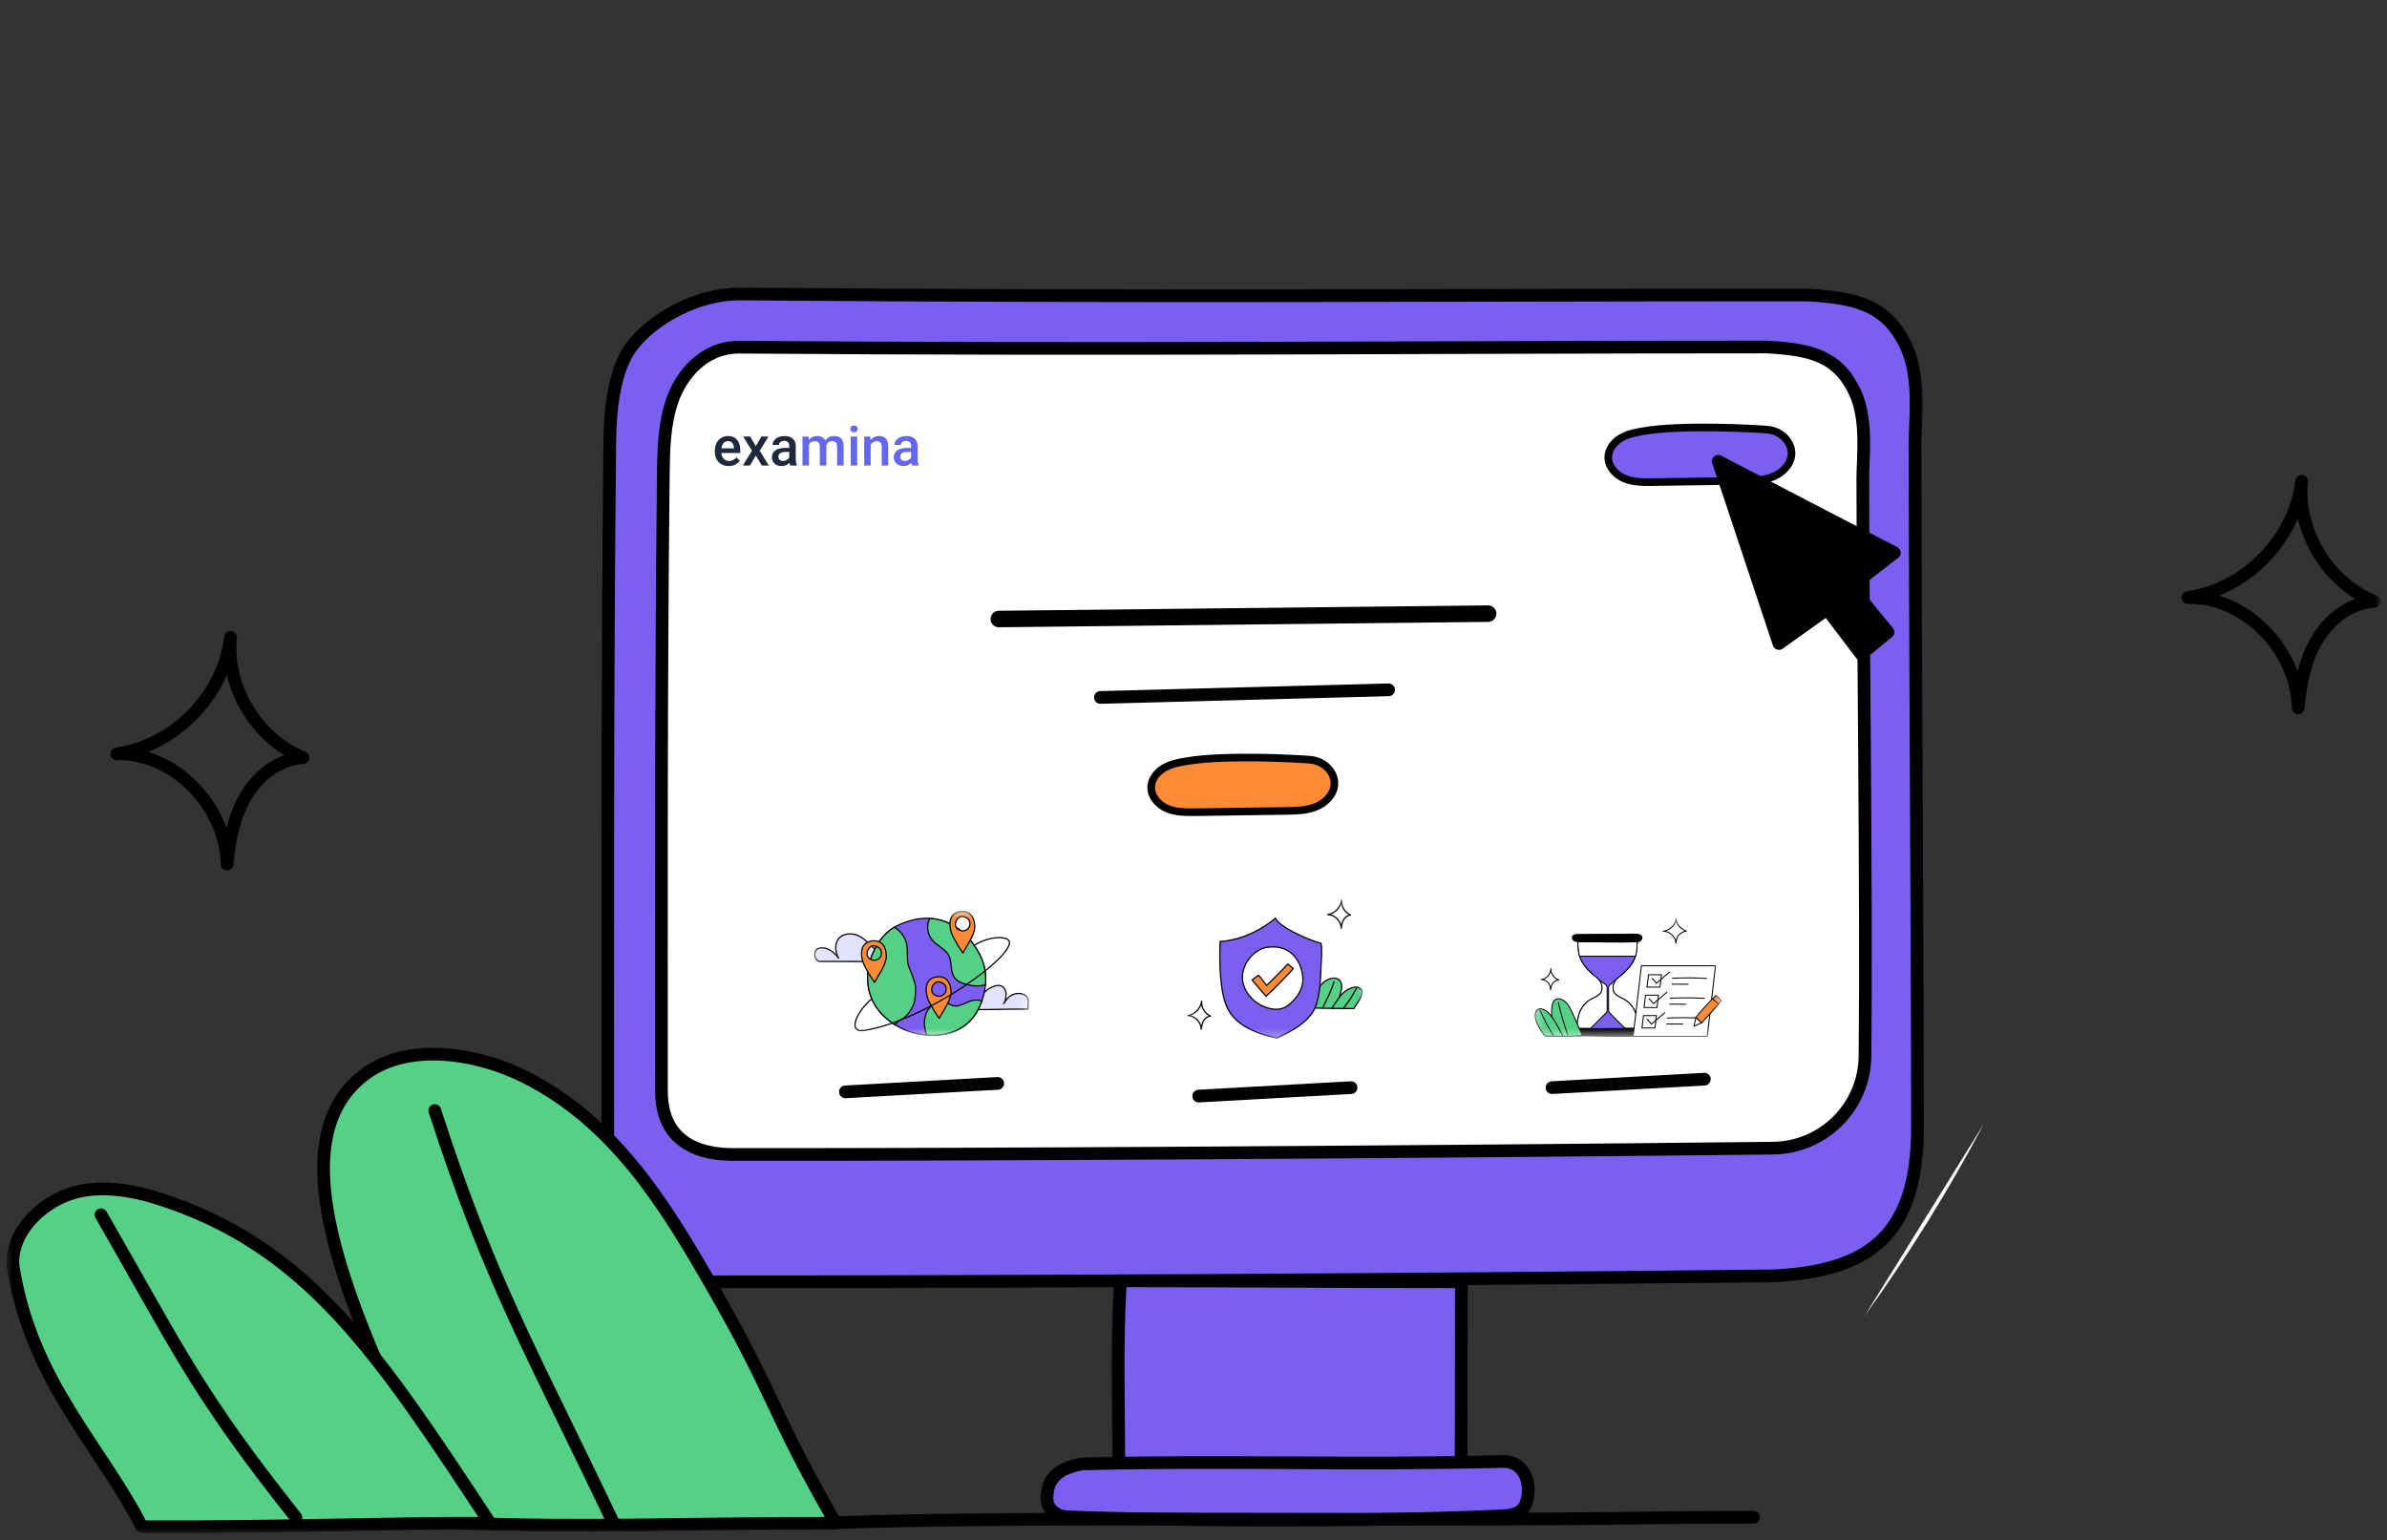 <svg width="282" height="182" viewBox="0 0 282 182" fill="none" xmlns="http://www.w3.org/2000/svg">
<rect x="0" y="0" width="282" height="182" fill="#333333" stroke="none"/>
<g clip-path="url(#clip0_4878_12051)">
<mask id="mask0_4878_12051" style="mask-type:luminance" maskUnits="userSpaceOnUse" x="0" y="0" width="282" height="182">
<path d="M281.226 0.859H0.774V181.14H281.226V0.859Z" fill="white"/>
</mask>
<g mask="url(#mask0_4878_12051)">
<path d="M209.591 150.734C160.805 151.272 115.591 151.441 83.57 151.441C75.688 151.441 71.799 146.571 71.799 137.636C71.799 114.652 71.728 80.308 72.045 51.971C72.083 48.55 72.537 43.74 74.58 40.997C77.115 37.594 82.43 34.736 87.298 34.736C136.746 35.122 168.962 34.846 213.469 34.846C219.315 35.187 222.96 36.042 225.231 40.997C226.901 44.642 226.237 49.739 226.237 52.368C226.237 68.169 226.532 114.469 226.532 133.195C226.532 146.242 220.51 150.167 209.591 150.734Z" fill="#7B5FF1" stroke="#010101" stroke-width="1.5" stroke-linecap="round" stroke-linejoin="round"/>
<path d="M258.471 70.603C265.298 69.639 271.106 63.7 271.917 56.853C271.338 62.749 274.993 68.814 280.477 71.058C277.669 71.216 275.184 73.151 273.745 75.567C272.306 77.984 271.769 80.829 271.505 83.627C271.355 76.688 265.155 70.43 258.471 70.603Z" stroke="#010101" stroke-width="1.5" stroke-linecap="round" stroke-linejoin="round"/>
<path d="M13.793 89.059C20.62 88.097 26.428 82.157 27.239 75.311C26.66 81.207 30.316 87.272 35.8 89.514C32.992 89.674 30.506 91.609 29.067 94.025C27.628 96.441 27.091 99.285 26.828 102.085C26.677 95.144 20.477 88.886 13.793 89.059Z" stroke="#010101" stroke-width="1.5" stroke-linecap="round" stroke-linejoin="round"/>
<path d="M98.734 179.973C91.048 166.646 91.689 165.111 84.003 151.785C78.623 142.455 72.656 132.575 61.992 127.227C56.239 124.342 48.356 123.222 43.378 126.737C31.764 134.939 41.83 156.624 53.533 179.945C71.317 180.511 77.663 179.973 98.734 179.973Z" fill="#55D087" stroke="#010101" stroke-width="1.5" stroke-linecap="round" stroke-linejoin="round"/>
<path d="M51.368 131.207C57.887 151.481 63.192 160.4 72.487 179.973" stroke="#010101" stroke-width="1.5" stroke-linecap="round" stroke-linejoin="round"/>
<path d="M57.901 179.973C44.727 159.992 36.393 147.11 18.436 141.522C14.916 140.427 10.869 139.928 7.591 141.31C3.883 142.873 1.016 146.45 1.6 149.941C3.84 163.33 11.804 170.716 16.77 180.38C32.794 180.463 45.782 179.91 57.901 179.973Z" fill="#55D087" stroke="#010101" stroke-width="1.5" stroke-linecap="round" stroke-linejoin="round"/>
<path d="M11.935 143.521C21.076 159.404 23.264 164.553 34.956 179.277" stroke="#010101" stroke-width="1.5" stroke-linecap="round" stroke-linejoin="round"/>
<path d="M172.62 173.316C172.62 165.296 172.647 159.535 172.647 151.44C157.1 151.44 146.625 151.326 132.367 151.326C131.905 159.154 132.171 165.172 132.171 172.953C149.63 173.545 161.895 173.856 172.62 173.316Z" fill="#7B5FF1" stroke="#010101" stroke-width="1.5" stroke-linecap="round" stroke-linejoin="round"/>
<path d="M177.826 172.662C159.984 173.122 144.512 172.528 127.894 172.956C127.145 173.093 126.395 173.27 125.714 173.609C125.033 173.948 124.419 174.464 124.077 175.144C123.848 175.601 123.749 176.113 123.708 176.623C123.681 176.956 123.678 177.296 123.769 177.618C123.994 178.417 124.77 178.962 125.578 179.153C126.528 179.377 156.774 180.06 177.514 179.094C178.362 179.054 179.291 178.925 179.868 178.302C180.214 177.928 180.374 177.42 180.467 176.919C180.805 175.084 180.098 172.861 177.828 172.662H177.826Z" fill="#7B5FF1" stroke="#010101" stroke-width="1.5" stroke-linecap="round" stroke-linejoin="round"/>
<path d="M209.467 135.651C166.361 136.126 115.531 136.429 87.239 136.395C85.769 136.393 78.145 136.812 78.145 128.917C78.145 108.609 78.082 81.284 78.362 56.246C78.396 53.224 78.44 50.139 79.436 47.285C80.432 44.431 83.033 41.018 87.333 41.018C131.023 41.359 169.465 40.996 208.79 40.996C213.955 41.297 217.176 42.053 219.182 46.431C220.657 49.651 220.071 54.155 220.071 56.478C220.071 70.44 220.532 106.244 220.331 124.783C220.266 130.761 215.445 135.585 209.467 135.651Z" fill="white" stroke="#010101" stroke-width="1.5" stroke-linecap="round" stroke-linejoin="round"/>
<path d="M118 73.134C137.269 72.922 156.537 72.712 175.807 72.5" stroke="#010101" stroke-width="1.95" stroke-linecap="round" stroke-linejoin="round"/>
<path d="M130 82.402C141.352 82.101 152.704 81.801 164.056 81.5" stroke="#010101" stroke-width="1.5" stroke-linecap="round" stroke-linejoin="round"/>
<path d="M194.211 50.927C193.283 51.083 192.336 51.262 191.521 51.733C190.706 52.204 190.036 53.029 190.001 53.97C189.96 55.11 190.869 56.112 191.924 56.547C192.979 56.982 194.157 56.972 195.298 56.957C198.848 56.907 202.398 56.856 205.948 56.807C207.133 56.79 208.349 56.767 209.45 56.328C210.551 55.889 211.529 54.935 211.642 53.754C211.772 52.383 210.591 50.925 208.785 50.762C207.413 50.639 198.765 50.157 194.211 50.927Z" fill="#7B5FF1" stroke="#010101" stroke-width="0.9" stroke-linecap="round" stroke-linejoin="round"/>
<path d="M86.09 55.064C85.837 55.064 85.608 55.023 85.403 54.94C85.201 54.856 85.028 54.739 84.885 54.589C84.743 54.439 84.635 54.263 84.559 54.061C84.483 53.858 84.445 53.64 84.445 53.406V53.279C84.445 53.011 84.484 52.769 84.562 52.551C84.64 52.334 84.749 52.149 84.888 51.995C85.027 51.839 85.192 51.719 85.381 51.637C85.571 51.555 85.777 51.514 85.998 51.514C86.243 51.514 86.457 51.555 86.641 51.637C86.824 51.719 86.976 51.835 87.096 51.985C87.219 52.133 87.309 52.309 87.368 52.514C87.43 52.718 87.46 52.944 87.46 53.191V53.517H84.815V52.969H86.707V52.909C86.703 52.772 86.675 52.643 86.625 52.523C86.576 52.403 86.501 52.306 86.4 52.232C86.299 52.158 86.164 52.121 85.995 52.121C85.869 52.121 85.756 52.149 85.657 52.203C85.56 52.256 85.478 52.333 85.413 52.434C85.348 52.536 85.297 52.658 85.261 52.801C85.227 52.943 85.21 53.102 85.21 53.279V53.406C85.21 53.556 85.231 53.695 85.271 53.824C85.313 53.95 85.374 54.061 85.454 54.156C85.534 54.251 85.631 54.325 85.745 54.38C85.859 54.433 85.989 54.459 86.134 54.459C86.318 54.459 86.481 54.422 86.625 54.349C86.768 54.275 86.893 54.17 86.998 54.035L87.4 54.425C87.326 54.532 87.23 54.636 87.112 54.735C86.994 54.832 86.85 54.911 86.679 54.972C86.51 55.033 86.314 55.064 86.09 55.064ZM88.637 51.577L89.289 52.713L89.954 51.577H90.792L89.754 53.257L90.833 55.001H89.995L89.299 53.817L88.602 55.001H87.761L88.837 53.257L87.802 51.577H88.637ZM93.244 54.314V52.681C93.244 52.559 93.222 52.453 93.178 52.365C93.133 52.276 93.066 52.208 92.975 52.159C92.886 52.111 92.775 52.086 92.64 52.086C92.515 52.086 92.408 52.108 92.317 52.15C92.226 52.192 92.156 52.249 92.105 52.321C92.054 52.392 92.029 52.474 92.029 52.564H91.27C91.27 52.429 91.302 52.298 91.368 52.172C91.433 52.045 91.528 51.932 91.653 51.833C91.777 51.734 91.926 51.656 92.099 51.599C92.272 51.542 92.466 51.514 92.681 51.514C92.938 51.514 93.166 51.557 93.364 51.643C93.565 51.73 93.722 51.861 93.836 52.036C93.952 52.209 94.01 52.426 94.01 52.688V54.209C94.01 54.366 94.02 54.506 94.041 54.63C94.065 54.753 94.097 54.859 94.139 54.95V55.001H93.358C93.322 54.918 93.294 54.814 93.273 54.687C93.254 54.559 93.244 54.434 93.244 54.314ZM93.355 52.919L93.361 53.39H92.814C92.672 53.39 92.548 53.404 92.44 53.431C92.333 53.456 92.243 53.494 92.171 53.545C92.1 53.596 92.046 53.657 92.01 53.728C91.974 53.8 91.956 53.882 91.956 53.972C91.956 54.063 91.977 54.146 92.02 54.222C92.062 54.296 92.123 54.354 92.203 54.396C92.285 54.438 92.385 54.459 92.501 54.459C92.657 54.459 92.793 54.428 92.909 54.364C93.027 54.299 93.12 54.22 93.187 54.127C93.255 54.032 93.29 53.943 93.295 53.858L93.541 54.197C93.516 54.283 93.473 54.376 93.412 54.475C93.351 54.574 93.27 54.669 93.171 54.76C93.074 54.849 92.957 54.921 92.82 54.978C92.685 55.035 92.529 55.064 92.352 55.064C92.128 55.064 91.929 55.02 91.754 54.931C91.579 54.84 91.442 54.719 91.343 54.567C91.243 54.413 91.194 54.239 91.194 54.045C91.194 53.864 91.228 53.703 91.295 53.564C91.365 53.423 91.466 53.305 91.599 53.21C91.734 53.115 91.898 53.043 92.092 52.995C92.286 52.944 92.508 52.919 92.757 52.919H93.355Z" fill="#1E293B"/>
<path d="M95.57 52.272V55H94.807V51.576H95.525L95.57 52.272ZM95.446 53.161L95.187 53.158C95.187 52.922 95.216 52.703 95.275 52.503C95.335 52.303 95.421 52.129 95.535 51.981C95.649 51.831 95.79 51.716 95.959 51.636C96.13 51.554 96.327 51.513 96.55 51.513C96.707 51.513 96.849 51.536 96.978 51.582C97.109 51.627 97.221 51.697 97.316 51.794C97.413 51.891 97.487 52.016 97.538 52.168C97.59 52.32 97.617 52.503 97.617 52.718V55H96.854V52.785C96.854 52.618 96.829 52.487 96.778 52.392C96.73 52.297 96.659 52.23 96.566 52.19C96.476 52.148 96.367 52.127 96.24 52.127C96.097 52.127 95.975 52.154 95.873 52.209C95.774 52.264 95.693 52.339 95.63 52.434C95.567 52.529 95.52 52.638 95.491 52.763C95.461 52.887 95.446 53.02 95.446 53.161ZM97.569 52.959L97.212 53.038C97.212 52.831 97.24 52.636 97.297 52.453C97.356 52.267 97.442 52.105 97.553 51.965C97.667 51.824 97.808 51.713 97.974 51.633C98.141 51.553 98.332 51.513 98.547 51.513C98.722 51.513 98.878 51.537 99.015 51.586C99.154 51.632 99.273 51.706 99.37 51.807C99.467 51.908 99.541 52.04 99.591 52.203C99.642 52.363 99.667 52.557 99.667 52.785V55H98.901V52.782C98.901 52.609 98.876 52.475 98.826 52.38C98.777 52.285 98.707 52.219 98.617 52.184C98.526 52.146 98.417 52.127 98.291 52.127C98.173 52.127 98.068 52.149 97.978 52.193C97.889 52.235 97.814 52.295 97.753 52.373C97.692 52.449 97.645 52.537 97.614 52.636C97.584 52.735 97.569 52.843 97.569 52.959ZM101.268 51.576V55H100.503V51.576H101.268ZM100.452 50.678C100.452 50.562 100.49 50.465 100.566 50.39C100.644 50.312 100.751 50.273 100.889 50.273C101.024 50.273 101.13 50.312 101.208 50.39C101.286 50.465 101.325 50.562 101.325 50.678C101.325 50.791 101.286 50.886 101.208 50.962C101.13 51.038 101.024 51.076 100.889 51.076C100.751 51.076 100.644 51.038 100.566 50.962C100.49 50.886 100.452 50.791 100.452 50.678ZM102.86 52.307V55H102.097V51.576H102.815L102.86 52.307ZM102.724 53.161L102.477 53.158C102.479 52.916 102.513 52.693 102.578 52.49C102.646 52.288 102.738 52.114 102.857 51.968C102.977 51.823 103.12 51.711 103.287 51.633C103.454 51.553 103.639 51.513 103.844 51.513C104.008 51.513 104.157 51.536 104.29 51.582C104.425 51.627 104.54 51.7 104.635 51.801C104.732 51.902 104.806 52.034 104.856 52.196C104.907 52.357 104.932 52.554 104.932 52.788V55H104.167V52.785C104.167 52.62 104.142 52.49 104.094 52.396C104.047 52.298 103.979 52.23 103.888 52.19C103.799 52.148 103.689 52.127 103.556 52.127C103.425 52.127 103.308 52.154 103.205 52.209C103.101 52.264 103.014 52.339 102.942 52.434C102.872 52.529 102.819 52.638 102.781 52.763C102.743 52.887 102.724 53.02 102.724 53.161ZM107.641 54.313V52.68C107.641 52.558 107.619 52.453 107.574 52.364C107.53 52.275 107.462 52.207 107.372 52.158C107.283 52.11 107.171 52.086 107.036 52.086C106.912 52.086 106.804 52.107 106.714 52.149C106.623 52.191 106.552 52.248 106.502 52.32C106.451 52.391 106.426 52.473 106.426 52.563H105.666C105.666 52.428 105.699 52.297 105.764 52.171C105.83 52.044 105.925 51.931 106.049 51.832C106.174 51.733 106.322 51.655 106.495 51.598C106.668 51.541 106.862 51.513 107.077 51.513C107.335 51.513 107.563 51.556 107.761 51.642C107.961 51.729 108.118 51.86 108.232 52.035C108.348 52.208 108.406 52.425 108.406 52.687V54.209C108.406 54.365 108.417 54.505 108.438 54.629C108.461 54.752 108.494 54.858 108.536 54.949V55H107.755C107.719 54.917 107.69 54.813 107.669 54.686C107.65 54.558 107.641 54.433 107.641 54.313ZM107.751 52.918L107.758 53.389H107.21C107.069 53.389 106.945 53.403 106.837 53.43C106.729 53.456 106.64 53.493 106.568 53.544C106.496 53.595 106.443 53.656 106.407 53.728C106.371 53.799 106.353 53.881 106.353 53.971C106.353 54.062 106.374 54.145 106.416 54.221C106.458 54.295 106.52 54.353 106.6 54.395C106.682 54.438 106.781 54.459 106.897 54.459C107.053 54.459 107.189 54.427 107.305 54.364C107.423 54.298 107.516 54.219 107.584 54.126C107.651 54.031 107.687 53.942 107.691 53.857L107.938 54.196C107.913 54.282 107.87 54.375 107.808 54.474C107.747 54.574 107.667 54.668 107.568 54.759C107.471 54.848 107.354 54.92 107.217 54.977C107.082 55.034 106.926 55.063 106.748 55.063C106.525 55.063 106.325 55.019 106.15 54.93C105.975 54.839 105.838 54.718 105.739 54.566C105.64 54.412 105.59 54.238 105.59 54.044C105.59 53.863 105.624 53.702 105.692 53.563C105.761 53.422 105.862 53.304 105.995 53.209C106.13 53.114 106.295 53.042 106.489 52.994C106.683 52.943 106.904 52.918 107.153 52.918H107.751Z" fill="#6366F1"/>
<path d="M234.36 132.803C230.194 140.67 225.487 148.251 220.285 155.475L234.36 132.803Z" fill="white"/>
<path d="M140.211 89.927C139.283 90.083 138.336 90.262 137.521 90.733C136.706 91.204 136.036 92.029 136.001 92.97C135.96 94.11 136.869 95.112 137.924 95.547C138.979 95.982 140.157 95.972 141.298 95.957C144.848 95.907 148.398 95.856 151.948 95.807C153.133 95.79 154.349 95.767 155.45 95.328C156.551 94.889 157.529 93.935 157.642 92.754C157.772 91.383 156.591 89.925 154.785 89.762C153.413 89.639 144.765 89.157 140.211 89.927Z" fill="#FF8B37" stroke="#010101" stroke-width="0.9" stroke-linecap="round" stroke-linejoin="round"/>
<path d="M223.796 65.303L218.685 69.266C220.081 71.158 221.614 72.883 223.049 74.686C221.99 75.55 220.93 76.414 219.871 77.278C218.332 75.212 215.84 71.983 215.84 71.983L210.166 76.03L203 54.5C203 54.5 216.673 61.656 223.797 65.304L223.796 65.303Z" fill="#010101" stroke="#010101" stroke-width="1.5" stroke-linecap="round" stroke-linejoin="round"/>
<path d="M97.351 179.974C112.088 179.282 143.091 179.504 163.509 179.504C192.978 179.504 193.523 179.254 207.17 179.254" stroke="#010101" stroke-width="1.5" stroke-linecap="round" stroke-linejoin="round"/>
<mask id="mask1_4878_12051" style="mask-type:luminance" maskUnits="userSpaceOnUse" x="96" y="107" width="26" height="16">
<path d="M121.563 107.607H96.18V122.393H121.563V107.607Z" fill="white"/>
</mask>
<g mask="url(#mask1_4878_12051)">
<path d="M121.427 119.22C121.477 118.761 121.6 118.076 121.263 117.719C120.894 117.329 120.187 117.284 119.664 117.506C119.142 117.728 118.851 118.141 118.577 118.585C118.777 118.274 118.823 117.941 118.852 117.586C118.888 117.12 118.677 116.56 118.152 116.447C117.929 116.399 117.691 116.444 117.475 116.514C116.826 116.726 116.297 117.159 115.901 117.652C115.505 118.145 115.103 118.812 114.851 119.287C117.31 119.287 118.584 119.22 121.427 119.22Z" fill="#E3E3FF" stroke="#010101" stroke-width="0.145" stroke-linecap="round" stroke-linejoin="round"/>
<path d="M104.792 113.606C104.266 113.074 103.649 112.451 103.123 111.919C102.556 111.346 101.965 110.757 101.211 110.476C100.457 110.196 99.491 110.315 99.021 110.97C98.564 111.606 98.718 112.501 99.059 113.207C98.578 112.502 97.798 111.907 96.951 111.99C96.825 112.002 96.698 112.03 96.59 112.095C96.344 112.241 96.237 112.554 96.254 112.841C96.272 113.127 96.393 113.396 96.744 113.589C99.867 113.589 101.034 113.606 104.792 113.606Z" fill="#E3E3FF" stroke="#010101" stroke-width="0.145" stroke-linecap="round" stroke-linejoin="round"/>
<path d="M116.423 116.34C116.366 116.993 116.219 117.636 116.003 118.242C115.837 118.707 115.631 119.151 115.391 119.561C115.015 120.205 113.916 121.823 111.35 122.226C110.728 122.323 110.096 122.345 109.47 122.295C108.138 122.191 106.83 121.762 105.7 121.051C105.464 120.901 105.237 120.741 105.018 120.568C104.272 119.98 103.626 119.254 103.185 118.412C102.173 116.482 102.343 114.057 103.358 112.129C103.9 111.099 104.653 110.133 105.656 109.551C105.734 109.505 105.815 109.461 105.897 109.42C107.359 108.69 108.676 108.435 109.843 108.501C113.262 108.699 115.386 111.667 116.081 113.552C116.412 114.451 116.509 115.406 116.423 116.34Z" fill="#7B5FF1" stroke="#010101" stroke-width="0.145" stroke-linecap="round" stroke-linejoin="round"/>
<path d="M116.422 116.339C115.714 116.568 114.938 116.5 114.214 116.32C113.656 116.182 113.079 115.954 112.75 115.482C112.235 114.742 112.502 113.685 112.086 112.887C111.685 112.116 110.764 111.78 110.191 111.129C109.759 110.639 109.543 109.966 109.606 109.316C109.635 109.032 109.716 108.755 109.841 108.5C113.261 108.698 115.385 111.666 116.08 113.551C116.411 114.45 116.508 115.405 116.422 116.339Z" fill="#55D087" stroke="#010101" stroke-width="0.145" stroke-linecap="round" stroke-linejoin="round"/>
<path d="M116.002 118.242C115.837 118.707 115.63 119.151 115.39 119.561C115.015 120.205 113.915 121.823 111.349 122.226C110.727 122.323 110.095 122.345 109.469 122.295C109.346 121.931 109.256 121.557 109.222 121.174C109.16 120.453 109.318 119.689 109.775 119.127C110.232 118.565 111.018 118.249 111.711 118.458C112.048 118.56 112.347 118.774 112.693 118.835C113.382 118.959 114.011 118.465 114.679 118.257C115.109 118.122 115.569 118.126 116.002 118.242Z" fill="#55D087" stroke="#010101" stroke-width="0.145" stroke-linecap="round" stroke-linejoin="round"/>
<path d="M107.905 118.739C107.156 120.395 106.353 120.411 106.096 120.704C105.979 120.837 105.845 120.95 105.7 121.05C105.464 120.9 105.237 120.74 105.018 120.567C104.272 119.979 103.626 119.253 103.185 118.411C102.173 116.481 102.343 114.056 103.358 112.128C103.9 111.098 104.653 110.132 105.656 109.55C106.406 110.004 106.979 110.759 107.132 111.624C107.3 112.568 107.031 113.604 107.464 114.46C107.67 114.868 108.021 115.918 108.128 116.363C108.249 116.859 108.115 118.274 107.905 118.739Z" fill="#55D087" stroke="#010101" stroke-width="0.145" stroke-linecap="round" stroke-linejoin="round"/>
<path d="M113.592 107.685C111.727 107.819 112.204 109.895 112.563 110.607C112.787 111.051 113.236 111.835 113.499 112.213C113.586 112.337 113.673 112.462 113.759 112.587C114.013 112.137 114.31 111.674 114.574 111.194C114.833 110.722 115.064 110.223 115.149 109.691C115.204 109.341 115.145 107.573 113.592 107.685ZM114.558 109.375C114.485 109.644 114.262 109.864 113.995 109.945C113.728 110.026 113.426 109.97 113.198 109.81C113.081 109.728 112.982 109.619 112.928 109.487C112.886 109.384 112.873 109.27 112.879 109.159C112.894 108.87 113.031 108.584 113.262 108.41C113.66 108.11 114.142 108.378 114.365 108.57C114.576 108.751 114.63 109.106 114.558 109.375Z" fill="#FF8B37" stroke="#010101" stroke-width="0.145" stroke-linecap="round" stroke-linejoin="round"/>
<path d="M103.147 111.157C101.281 111.291 101.758 113.368 102.117 114.08C102.341 114.524 102.791 115.307 103.053 115.685C103.14 115.81 103.227 115.935 103.313 116.06C103.567 115.609 103.864 115.147 104.128 114.667C104.388 114.194 104.618 113.696 104.703 113.164C104.759 112.814 104.7 111.046 103.147 111.157ZM104.112 112.848C104.04 113.117 103.816 113.337 103.549 113.418C103.282 113.499 102.981 113.443 102.752 113.283C102.636 113.201 102.536 113.091 102.482 112.96C102.44 112.856 102.427 112.743 102.433 112.631C102.448 112.343 102.586 112.056 102.816 111.882C103.214 111.582 103.696 111.851 103.919 112.042C104.131 112.224 104.184 112.578 104.112 112.848Z" fill="#FF8B37" stroke="#010101" stroke-width="0.145" stroke-linecap="round" stroke-linejoin="round"/>
<path d="M110.785 115.407C108.919 115.541 109.397 117.618 109.756 118.329C109.98 118.774 110.429 119.557 110.692 119.935C110.779 120.06 110.865 120.185 110.952 120.31C111.206 119.859 111.502 119.397 111.766 118.917C112.026 118.444 112.257 117.946 112.342 117.414C112.397 117.064 112.339 115.296 110.785 115.407ZM111.751 117.098C111.678 117.367 111.455 117.587 111.188 117.668C110.921 117.749 110.619 117.693 110.391 117.533C110.274 117.451 110.174 117.341 110.121 117.209C110.078 117.106 110.066 116.992 110.072 116.881C110.087 116.593 110.224 116.306 110.455 116.132C110.853 115.832 111.335 116.101 111.558 116.292C111.769 116.474 111.823 116.828 111.751 117.098Z" fill="#FF8B37" stroke="#010101" stroke-width="0.145" stroke-linecap="round" stroke-linejoin="round"/>
<path d="M102.927 118.063C101.323 119.402 99.95 122.094 102.151 121.739C109.514 120.55 120.369 112.608 119.167 111.089C118.828 110.661 116.942 110.528 115.091 111.694" stroke="#010101" stroke-width="0.145" stroke-linecap="round" stroke-linejoin="round"/>
</g>
<path d="M99.871 129C105.871 128.666 111.871 128.334 117.871 128" stroke="#010101" stroke-width="1.5" stroke-linecap="round" stroke-linejoin="round"/>
<mask id="mask2_4878_12051" style="mask-type:luminance" maskUnits="userSpaceOnUse" x="140" y="106" width="21" height="17">
<path d="M160.994 106.281H140.231V122.718H160.994V106.281Z" fill="white"/>
</mask>
<g mask="url(#mask2_4878_12051)">
<path d="M156.842 108.056C157.686 107.937 158.404 107.203 158.504 106.356C158.433 107.085 158.884 107.835 159.562 108.112C159.215 108.132 158.908 108.371 158.73 108.669C158.552 108.968 158.486 109.32 158.453 109.666C158.435 108.808 157.668 108.034 156.842 108.056Z" stroke="#010101" stroke-width="0.145" stroke-linecap="round" stroke-linejoin="round"/>
<path d="M140.304 119.992C141.147 119.873 141.865 119.139 141.966 118.293C141.894 119.022 142.346 119.771 143.023 120.049C142.676 120.068 142.369 120.307 142.191 120.606C142.014 120.905 141.947 121.256 141.915 121.602C141.896 120.745 141.13 119.971 140.304 119.992Z" stroke="#010101" stroke-width="0.145" stroke-linecap="round" stroke-linejoin="round"/>
<path d="M154.449 119.07C154.941 118.229 154.978 118.1 155.47 117.259C155.815 116.671 156.198 116.048 156.897 115.72C157.274 115.543 157.794 115.481 158.127 115.711C158.905 116.247 158.375 117.667 157.629 119.14C156.741 119.14 155.778 119.117 154.449 119.07Z" fill="#55D087" stroke="#010101" stroke-width="0.145" stroke-linecap="round" stroke-linejoin="round"/>
<path d="M157.604 115.985C157.197 117.27 156.857 117.832 156.266 119.069" stroke="#010101" stroke-width="0.145" stroke-linecap="round" stroke-linejoin="round"/>
<path d="M157.34 119.136C158.187 117.878 158.613 117.018 159.794 116.683C160.025 116.617 160.292 116.59 160.511 116.682C160.758 116.786 160.952 117.018 160.917 117.24C160.785 118.09 160.268 118.552 159.951 119.162C158.891 119.148 158.141 119.147 157.34 119.136Z" fill="#55D087" stroke="#010101" stroke-width="0.145" stroke-linecap="round" stroke-linejoin="round"/>
<path d="M160.226 116.817C159.641 117.819 159.503 118.145 158.747 119.069" stroke="#010101" stroke-width="0.145" stroke-linecap="round" stroke-linejoin="round"/>
<path d="M156.055 111.446C154.082 110.91 150.935 109.323 150.687 108.476C148.471 110.331 145.898 111.168 144.145 111.225C144.039 113.649 144.102 117.434 145.095 119.282C145.78 120.555 147.072 121.397 148.416 121.929C149.219 122.247 150.059 122.473 150.868 122.649C152.448 121.893 154.095 121.06 155.071 119.605C155.952 118.292 156.018 115.634 156.071 114.054C156.09 113.505 156.232 112.061 156.055 111.446Z" fill="#7B5FF1" stroke="#010101" stroke-width="0.145" stroke-linecap="round" stroke-linejoin="round"/>
<path d="M149.667 111.927C149.016 112.017 148.429 112.393 147.953 112.846C147.126 113.632 146.635 114.807 146.814 115.935C146.892 116.426 147.09 116.895 147.362 117.312C148.003 118.298 149.067 118.997 150.226 119.196C151.567 119.426 152.188 118.776 152.483 118.52C153.264 117.839 153.955 116.808 153.925 115.685C153.887 114.275 153.002 111.467 149.667 111.927Z" fill="white" stroke="#010101" stroke-width="0.145" stroke-linecap="round" stroke-linejoin="round"/>
<path d="M152.785 114.436C151.768 115.577 150.695 116.668 149.572 117.705C149.007 117.057 148.442 116.408 147.937 115.782C148.168 115.543 148.401 115.453 148.69 115.224C148.997 115.559 149.307 116 149.647 116.427C150.49 115.64 151.156 114.899 152.155 113.899C152.363 114.084 152.57 114.269 152.785 114.436Z" fill="#FF8B37" stroke="#010101" stroke-width="0.145" stroke-linecap="round" stroke-linejoin="round"/>
</g>
<path d="M141.613 129.5C147.613 129.166 153.613 128.834 159.613 128.5" stroke="#010101" stroke-width="1.5" stroke-linecap="round" stroke-linejoin="round"/>
<mask id="mask3_4878_12051" style="mask-type:luminance" maskUnits="userSpaceOnUse" x="181" y="108" width="23" height="15">
<path d="M203.405 108.49H181.305V122.51H203.405V108.49Z" fill="white"/>
</mask>
<g mask="url(#mask3_4878_12051)">
<path d="M186.325 121.5C186.283 120.042 186.772 118.632 188.086 117.997C188.884 117.611 189.276 117.355 189.27 116.706C189.261 115.816 188.607 115.469 188.154 115.078C187.37 114.401 186.665 113.508 186.497 112.486C186.441 112.147 186.424 111.598 186.393 111.235H193.435C193.404 111.598 193.387 112.147 193.331 112.486C193.163 113.508 192.458 114.402 191.674 115.078C191.221 115.469 190.567 115.816 190.558 116.706C190.551 117.355 190.944 117.611 191.742 117.997C193.055 118.632 193.545 120.042 193.503 121.5" fill="white"/>
<path d="M186.325 121.5C186.283 120.042 186.772 118.632 188.086 117.997C188.884 117.611 189.276 117.355 189.27 116.706C189.261 115.816 188.607 115.469 188.154 115.078C187.37 114.401 186.665 113.508 186.497 112.486C186.441 112.147 186.424 111.598 186.393 111.235H193.435C193.404 111.598 193.387 112.147 193.331 112.486C193.163 113.508 192.458 114.402 191.674 115.078C191.221 115.469 190.567 115.816 190.558 116.706C190.551 117.355 190.944 117.611 191.742 117.997C193.055 118.632 193.545 120.042 193.503 121.5" stroke="#010101" stroke-width="0.116" stroke-linecap="round" stroke-linejoin="round"/>
<path d="M193.503 121.501H186.326C186.283 120.043 186.773 118.633 188.086 117.998C188.885 117.612 189.277 117.355 189.27 116.707C189.269 116.551 189.247 116.412 189.21 116.287C189.039 115.694 188.528 115.401 188.154 115.078C187.498 114.512 186.896 113.792 186.619 112.973C186.566 112.814 186.524 112.652 186.497 112.487C186.442 112.147 186.424 111.598 186.393 111.236H193.436C193.405 111.598 193.387 112.147 193.332 112.487C193.305 112.652 193.263 112.814 193.21 112.973V112.975C192.932 113.793 192.331 114.512 191.675 115.078C191.302 115.4 190.793 115.693 190.619 116.282C190.582 116.409 190.56 116.549 190.559 116.707C190.552 117.355 190.945 117.612 191.743 117.998C193.056 118.633 193.546 120.043 193.503 121.501Z" fill="white" stroke="#010101" stroke-width="0.116" stroke-linecap="round" stroke-linejoin="round"/>
<path d="M190.375 116.205C190.606 116.029 191.429 115.29 191.674 115.079C192.331 114.512 192.932 113.793 193.209 112.975V112.973H186.619C186.896 113.793 187.498 114.512 188.154 115.079C188.395 115.287 189.221 116.025 189.632 116.286C189.78 116.38 189.869 116.542 189.869 116.717V119.335C189.869 119.467 189.817 119.594 189.723 119.687L187.533 121.878H192.361L190.181 119.698C190.088 119.604 190.035 119.477 190.035 119.345V116.631C190.035 116.44 190.262 116.292 190.375 116.205Z" fill="#7B5FF1" stroke="#010101" stroke-width="0.116" stroke-linecap="round" stroke-linejoin="round"/>
<path d="M193.197 110.367C191.623 110.367 187.945 110.407 186.316 110.407C186.116 110.407 185.884 110.454 185.789 110.629C185.688 110.813 185.815 111.056 186.001 111.154C186.187 111.252 186.374 111.243 186.584 111.243C188.364 111.243 190.968 111.363 193.108 111.268C193.349 111.258 193.638 111.293 193.808 111.122C194.242 110.689 193.833 110.367 193.197 110.367Z" fill="#010101" stroke="#010101" stroke-width="0.116" stroke-linecap="round" stroke-linejoin="round"/>
<path d="M193.275 121.501C191.7 121.501 188.023 121.541 186.393 121.541C186.194 121.541 185.962 121.587 185.866 121.762C185.765 121.947 185.893 122.189 186.079 122.287C186.265 122.385 186.451 122.376 186.662 122.376C188.441 122.376 191.046 122.497 193.186 122.402C193.426 122.391 193.716 122.426 193.886 122.256C194.319 121.823 193.911 121.501 193.275 121.501Z" fill="#010101" stroke="#010101" stroke-width="0.116" stroke-linecap="round" stroke-linejoin="round"/>
<path d="M192.938 122.439L193.917 114.103H202.671L201.693 122.439H192.938Z" fill="white" stroke="#010101" stroke-width="0.116" stroke-linecap="round" stroke-linejoin="round"/>
<path d="M196.489 110.03C197.276 109.926 197.946 109.285 198.039 108.547C197.973 109.183 198.597 109.767 199.229 110.009C198.905 110.026 198.416 110.305 198.25 110.565C198.084 110.826 198.022 111.133 197.992 111.434C197.974 110.686 197.26 110.011 196.489 110.03Z" fill="white" stroke="#010101" stroke-width="0.116" stroke-linecap="round" stroke-linejoin="round"/>
<path d="M182.061 115.736C182.797 115.646 183.145 115.091 183.233 114.451C183.17 115.002 183.565 115.569 184.156 115.778C183.853 115.793 183.585 115.974 183.43 116.199C183.275 116.425 183.217 116.691 183.188 116.952C183.172 116.304 182.781 115.719 182.061 115.736Z" fill="white" stroke="#010101" stroke-width="0.116" stroke-linecap="round" stroke-linejoin="round"/>
<path d="M186.946 122.356L185.804 119.771C185.537 119.168 185.24 118.529 184.68 118.181C184.378 117.993 183.958 117.918 183.682 118.143C183.488 118.301 183.417 118.562 183.375 118.809C183.163 120.038 183.408 121.34 184.122 122.431C185.076 122.474 186.091 122.396 186.946 122.356Z" fill="#55D087" stroke="#010101" stroke-width="0.116" stroke-linecap="round" stroke-linejoin="round"/>
<path d="M184.101 118.434C184.402 119.742 184.78 121.034 185.233 122.298L184.101 118.434Z" fill="white"/>
<path d="M184.101 118.434C184.402 119.742 184.78 121.034 185.233 122.298" stroke="#010101" stroke-width="0.116" stroke-linecap="round" stroke-linejoin="round"/>
<path d="M184.66 122.45C184.303 121.751 183.945 121.05 183.514 120.394C183.204 119.921 182.83 119.452 182.302 119.249C182.116 119.177 181.9 119.143 181.72 119.231C181.518 119.331 181.411 119.562 181.378 119.785C181.306 120.271 181.503 120.755 181.728 121.191C181.941 121.604 182.182 122.002 182.54 122.415C183.4 122.426 184.009 122.442 184.66 122.45Z" fill="#55D087" stroke="#010101" stroke-width="0.116" stroke-linecap="round" stroke-linejoin="round"/>
<path d="M181.949 119.375C182.402 120.402 182.927 121.397 183.52 122.35L181.949 119.375Z" fill="white"/>
<path d="M181.949 119.375C182.402 120.402 182.927 121.397 183.52 122.35" stroke="#010101" stroke-width="0.116" stroke-linecap="round" stroke-linejoin="round"/>
<path d="M194.58 116.624L194.754 115.165H196.282L196.109 116.624H194.58Z" fill="white" stroke="#010101" stroke-width="0.116" stroke-linecap="round" stroke-linejoin="round"/>
<path d="M195.189 115.589C195.357 115.781 195.524 115.973 195.691 116.165C196.214 115.721 196.736 115.278 197.258 114.834" stroke="#010101" stroke-width="0.116" stroke-linecap="round" stroke-linejoin="round"/>
<path d="M194.229 119.039L194.403 117.58H195.932L195.758 119.039H194.229Z" fill="white" stroke="#010101" stroke-width="0.116" stroke-linecap="round" stroke-linejoin="round"/>
<path d="M194.84 118.002C195.007 118.194 195.175 118.386 195.342 118.578C195.864 118.134 196.387 117.691 196.909 117.247" stroke="#010101" stroke-width="0.116" stroke-linecap="round" stroke-linejoin="round"/>
<path d="M193.986 121.452L194.16 119.993H195.688L195.515 121.452H193.986Z" fill="white" stroke="#010101" stroke-width="0.116" stroke-linecap="round" stroke-linejoin="round"/>
<path d="M194.596 120.416C194.764 120.608 194.931 120.8 195.099 120.992C195.621 120.548 196.143 120.105 196.665 119.661" stroke="#010101" stroke-width="0.116" stroke-linecap="round" stroke-linejoin="round"/>
<path d="M197.585 115.578C198.929 115.515 200.276 115.52 201.619 115.594C201.592 115.59 201.565 115.587 201.539 115.583" stroke="#010101" stroke-width="0.116" stroke-linecap="round" stroke-linejoin="round"/>
<path d="M197.538 116.273C198.033 116.29 198.944 116.272 199.439 116.288" stroke="#010101" stroke-width="0.116" stroke-linecap="round" stroke-linejoin="round"/>
<path d="M197.305 117.936C198.649 117.872 199.996 117.877 201.339 117.951C201.312 117.948 201.285 117.944 201.259 117.94" stroke="#010101" stroke-width="0.116" stroke-linecap="round" stroke-linejoin="round"/>
<path d="M197.258 118.633C197.752 118.649 198.664 118.631 199.159 118.648" stroke="#010101" stroke-width="0.116" stroke-linecap="round" stroke-linejoin="round"/>
<path d="M196.957 120.281C198.3 120.218 199.647 120.223 200.99 120.297C200.963 120.293 200.937 120.29 200.91 120.286" stroke="#010101" stroke-width="0.116" stroke-linecap="round" stroke-linejoin="round"/>
<path d="M196.909 120.978C197.403 120.994 198.315 120.976 198.809 120.992" stroke="#010101" stroke-width="0.116" stroke-linecap="round" stroke-linejoin="round"/>
<path d="M200.359 120.191C200.298 120.535 200.187 120.902 200.125 121.24C200.452 121.13 200.726 120.955 201.053 120.845C200.752 120.592 200.564 120.372 200.359 120.191Z" fill="white" stroke="#010101" stroke-width="0.116" stroke-linecap="round" stroke-linejoin="round"/>
<path d="M200.358 120.193C201.082 119.307 201.893 118.405 202.724 117.61C202.88 117.714 203.234 118.088 203.346 118.223C202.653 119.102 201.785 120.006 201.053 120.847C200.764 120.632 200.623 120.446 200.358 120.193Z" fill="#FF8B37" stroke="#010101" stroke-width="0.116" stroke-linecap="round" stroke-linejoin="round"/>
<path d="M202.347 118.024C202.515 118.179 202.841 118.479 203.009 118.633L202.347 118.024Z" fill="white"/>
<path d="M202.347 118.024C202.515 118.179 202.841 118.479 203.009 118.633" stroke="#010101" stroke-width="0.116" stroke-linecap="round" stroke-linejoin="round"/>
</g>
<path d="M183.355 128.5C189.355 128.166 195.355 127.834 201.355 127.5" stroke="#010101" stroke-width="1.5" stroke-linecap="round" stroke-linejoin="round"/>
</g>
</g>
<defs>
<clipPath id="clip0_4878_12051">
<rect width="282" height="181" fill="white" transform="translate(0 0.5)"/>
</clipPath>
</defs>
</svg>
